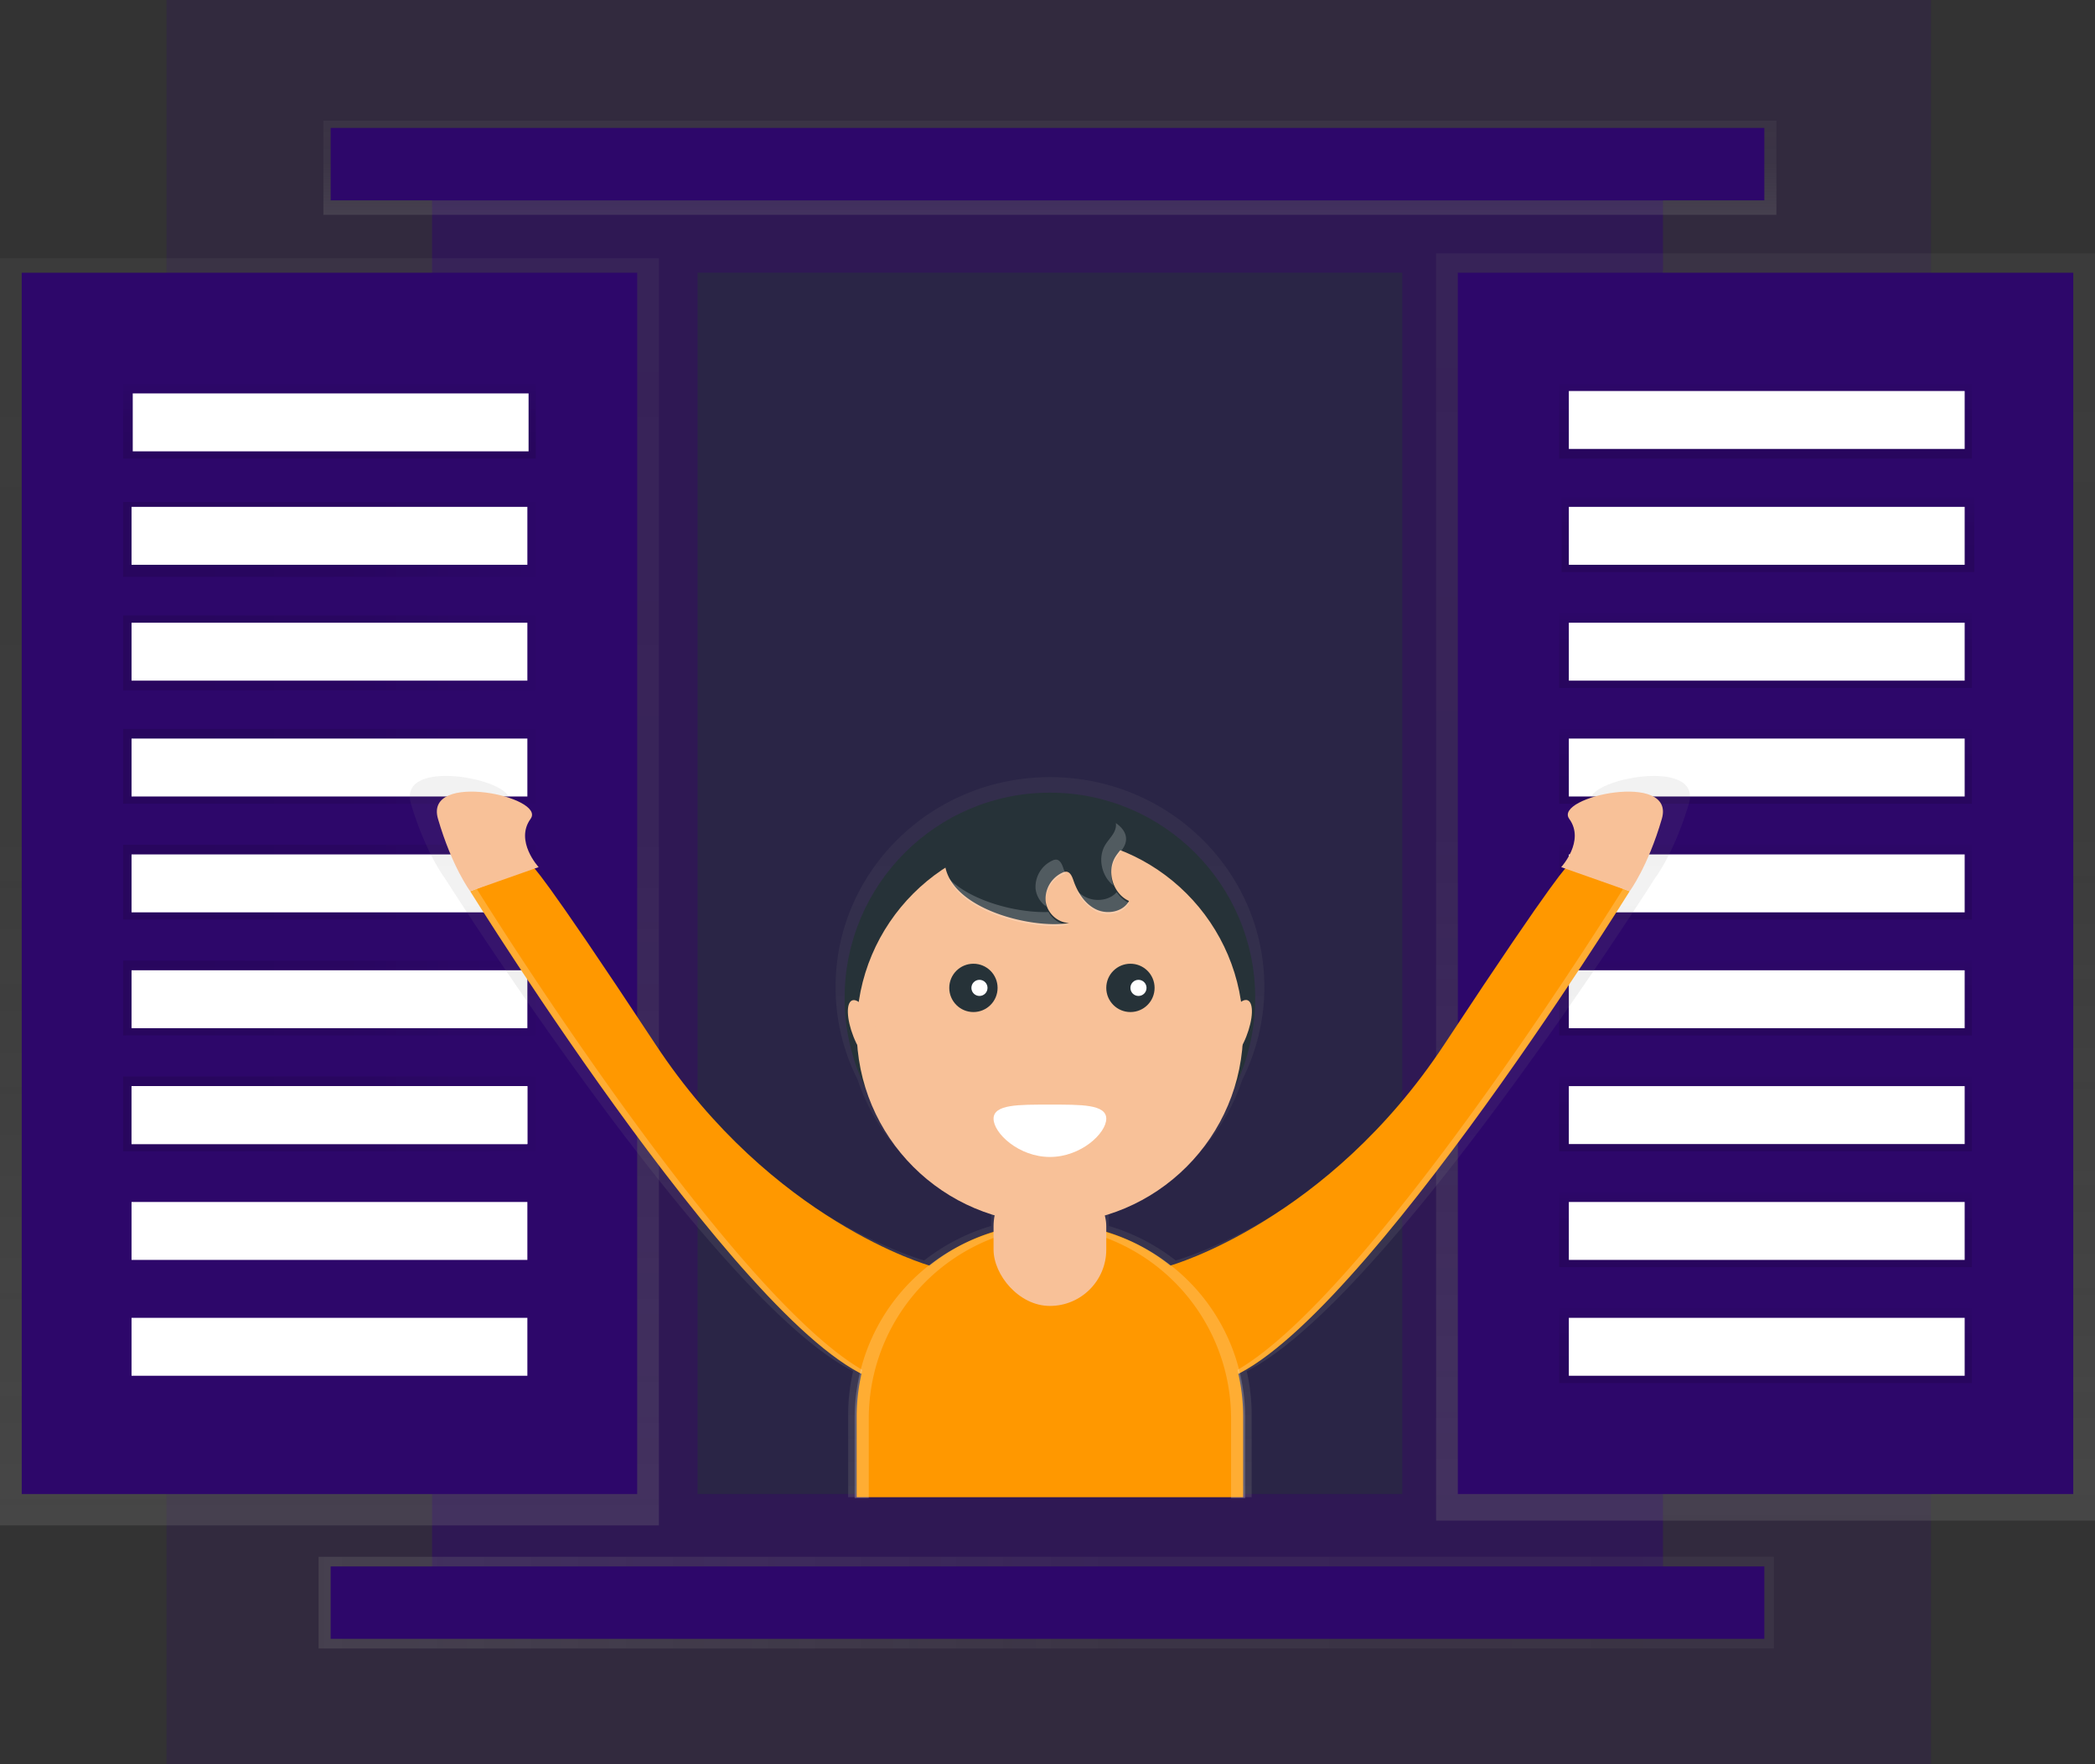 <svg xmlns="http://www.w3.org/2000/svg" xmlns:xlink="http://www.w3.org/1999/xlink" id="fd1e300e-6133-4b79-9025-3394cccdd89f" width="868" height="731" data-name="Layer 1" viewBox="0 0 868 731"><rect x="0" y="0" width="868" height="731" fill="#333333" stroke="none"/><defs><linearGradient id="06147ff9-8cd2-48ac-a1c1-caecd7b6d6a5" x1="731.5" x2="731.5" y1="630" y2="105" gradientUnits="userSpaceOnUse"><stop offset="0" stop-color="gray" stop-opacity=".25"/><stop offset=".54" stop-color="gray" stop-opacity=".12"/><stop offset="1" stop-color="gray" stop-opacity=".1"/></linearGradient><linearGradient id="a49b107c-cf66-4ec6-8282-86ab0caa351c" x1="136.5" x2="136.5" y1="632" y2="107" xlink:href="#06147ff9-8cd2-48ac-a1c1-caecd7b6d6a5"/><linearGradient id="1f9811ff-c8f4-40a6-be63-e60ca0341cbe" x1="136.5" x2="136.5" y1="190" y2="159" gradientUnits="userSpaceOnUse"><stop offset="0" stop-opacity=".12"/><stop offset=".55" stop-opacity=".09"/><stop offset="1" stop-opacity=".02"/></linearGradient><linearGradient id="b9a200bd-353c-4381-b6e1-073e5213fd80" x1="732.5" x2="732.5" y1="237" y2="206" xlink:href="#1f9811ff-c8f4-40a6-be63-e60ca0341cbe"/><linearGradient id="bd740118-0fc8-46fe-baa7-1287731d1ce1" x1="731.5" x2="731.5" y1="285" y2="254" xlink:href="#1f9811ff-c8f4-40a6-be63-e60ca0341cbe"/><linearGradient id="be3dcc85-6798-4804-ad40-40dd5e1bf54d" x1="731.5" x2="731.5" y1="333" y2="302" xlink:href="#1f9811ff-c8f4-40a6-be63-e60ca0341cbe"/><linearGradient id="7951aed1-d6b7-43ca-8fc6-4bf3d931fa96" x1="731.5" x2="731.5" y1="381" y2="350" xlink:href="#1f9811ff-c8f4-40a6-be63-e60ca0341cbe"/><linearGradient id="f7ec873f-c4fc-49e9-9fd3-dd83f2d4e56d" x1="731.5" x2="731.5" y1="429" y2="398" xlink:href="#1f9811ff-c8f4-40a6-be63-e60ca0341cbe"/><linearGradient id="ccdfa92b-51d8-4ad9-a821-9e1bef0af2d7" x1="731.5" x2="731.5" y1="477" y2="446" xlink:href="#1f9811ff-c8f4-40a6-be63-e60ca0341cbe"/><linearGradient id="073d1fbf-61de-45f9-b512-c4899ce091e5" x1="731.5" x2="731.5" y1="525" y2="494" xlink:href="#1f9811ff-c8f4-40a6-be63-e60ca0341cbe"/><linearGradient id="24835175-14ba-470d-95d2-6a8277fcc694" x1="731.5" x2="731.5" y1="573" y2="542" xlink:href="#1f9811ff-c8f4-40a6-be63-e60ca0341cbe"/><linearGradient id="5ff08f58-18b8-40ea-89dd-f61e941fbca5" x1="731.5" x2="731.5" xlink:href="#1f9811ff-c8f4-40a6-be63-e60ca0341cbe"/><linearGradient id="35037972-f4cb-4e52-85d9-6feea861c78a" x1="51" x2="222" y1="223.5" y2="223.5" xlink:href="#1f9811ff-c8f4-40a6-be63-e60ca0341cbe"/><linearGradient id="c11cf938-6a5f-4793-b594-126852022070" x1="51" x2="222" y1="270.5" y2="270.5" xlink:href="#1f9811ff-c8f4-40a6-be63-e60ca0341cbe"/><linearGradient id="68e8be81-276e-4a4c-a07a-ad0995a3c0be" x1="51" x2="222" y1="317.5" y2="317.5" xlink:href="#1f9811ff-c8f4-40a6-be63-e60ca0341cbe"/><linearGradient id="0822cc54-0c46-479a-a5ec-03e9a82962c7" x1="51" x2="222" y1="365.5" y2="365.5" xlink:href="#1f9811ff-c8f4-40a6-be63-e60ca0341cbe"/><linearGradient id="7019b20f-90f6-479e-a238-57a05bc6be32" x1="51" x2="222" y1="413.5" y2="413.5" xlink:href="#1f9811ff-c8f4-40a6-be63-e60ca0341cbe"/><linearGradient id="d42fcc48-79e2-414c-a733-2be802693088" x1="51" x2="222" y1="461.5" y2="461.5" xlink:href="#1f9811ff-c8f4-40a6-be63-e60ca0341cbe"/><linearGradient id="0c4558fc-2870-4523-bb15-f13635f1ebad" x1="132" x2="735" y1="664" y2="664" xlink:href="#06147ff9-8cd2-48ac-a1c1-caecd7b6d6a5"/><linearGradient id="5f8c78d2-e119-41dc-88f5-5bfd3b7b4286" x1="435" x2="435" y1="89" y2="50" xlink:href="#06147ff9-8cd2-48ac-a1c1-caecd7b6d6a5"/><linearGradient id="0b3309b2-8c80-4e02-ba09-43858a03760e" x1="601" x2="601" y1="704.8" y2="406" xlink:href="#06147ff9-8cd2-48ac-a1c1-caecd7b6d6a5"/></defs><title>welcome</title><rect width="731" height="731" x="69" fill="#2d076a" opacity=".2"/><rect width="510" height="595.5" x="179" y="68.25" fill="#2d076a" opacity=".5"/><rect width="273" height="525" x="595" y="105" fill="url(#06147ff9-8cd2-48ac-a1c1-caecd7b6d6a5)"/><rect width="273" height="525" y="107" fill="url(#a49b107c-cf66-4ec6-8282-86ab0caa351c)"/><rect width="255" height="506" x="604" y="113" fill="#2d076a"/><rect width="255" height="506" x="175" y="197.5" fill="#2d076a" transform="translate(439 816.5) rotate(-180)"/><rect width="171" height="31" x="51" y="159" fill="url(#1f9811ff-c8f4-40a6-be63-e60ca0341cbe)"/><rect width="171" height="31" x="647" y="206" fill="url(#b9a200bd-353c-4381-b6e1-073e5213fd80)"/><rect width="171" height="31" x="646" y="254" fill="url(#bd740118-0fc8-46fe-baa7-1287731d1ce1)"/><rect width="171" height="31" x="646" y="302" fill="url(#be3dcc85-6798-4804-ad40-40dd5e1bf54d)"/><rect width="171" height="31" x="646" y="350" fill="url(#7951aed1-d6b7-43ca-8fc6-4bf3d931fa96)"/><rect width="171" height="31" x="646" y="398" fill="url(#f7ec873f-c4fc-49e9-9fd3-dd83f2d4e56d)"/><rect width="171" height="31" x="646" y="446" fill="url(#ccdfa92b-51d8-4ad9-a821-9e1bef0af2d7)"/><rect width="171" height="31" x="646" y="494" fill="url(#073d1fbf-61de-45f9-b512-c4899ce091e5)"/><rect width="171" height="31" x="646" y="542" fill="url(#24835175-14ba-470d-95d2-6a8277fcc694)"/><rect width="171" height="31" x="646" y="159" fill="url(#5ff08f58-18b8-40ea-89dd-f61e941fbca5)"/><rect width="171" height="31" x="51" y="208" fill="url(#35037972-f4cb-4e52-85d9-6feea861c78a)"/><rect width="171" height="31" x="51" y="255" fill="url(#c11cf938-6a5f-4793-b594-126852022070)"/><rect width="171" height="31" x="51" y="302" fill="url(#68e8be81-276e-4a4c-a07a-ad0995a3c0be)"/><rect width="171" height="31" x="51" y="350" fill="url(#0822cc54-0c46-479a-a5ec-03e9a82962c7)"/><rect width="171" height="31" x="51" y="398" fill="url(#7019b20f-90f6-479e-a238-57a05bc6be32)"/><rect width="164" height="24" x="55" y="163" fill="#fff"/><rect width="164" height="24" x="54.5" y="210" fill="#fff"/><rect width="164" height="24" x="54.5" y="258" fill="#fff"/><rect width="164" height="24" x="54.5" y="306" fill="#fff"/><rect width="164" height="24" x="54.5" y="354" fill="#fff"/><rect width="164" height="24" x="54.5" y="402" fill="#fff"/><rect width="171" height="31" x="51" y="446" fill="url(#d42fcc48-79e2-414c-a733-2be802693088)"/><rect width="164" height="24" x="54.5" y="450" fill="#fff"/><rect width="164" height="24" x="54.5" y="450" fill="#fff"/><rect width="164" height="24" x="54.5" y="498" fill="#fff"/><rect width="164" height="24" x="54.5" y="546" fill="#fff"/><rect width="164" height="24" x="650" y="162" fill="#fff"/><rect width="164" height="24" x="650" y="210" fill="#fff"/><rect width="164" height="24" x="650" y="258" fill="#fff"/><rect width="164" height="24" x="650" y="306" fill="#fff"/><rect width="164" height="24" x="650" y="354" fill="#fff"/><rect width="164" height="24" x="650" y="402" fill="#fff"/><rect width="164" height="24" x="650" y="450" fill="#fff"/><rect width="164" height="24" x="650" y="498" fill="#fff"/><rect width="164" height="24" x="650" y="546" fill="#fff"/><rect width="603" height="38" x="132" y="645" fill="url(#0c4558fc-2870-4523-bb15-f13635f1ebad)"/><rect width="594" height="30" x="137" y="649" fill="#2d076a"/><rect width="602" height="39" x="134" y="50" fill="url(#5f8c78d2-e119-41dc-88f5-5bfd3b7b4286)"/><rect width="594" height="30" x="137" y="53" fill="#2d076a"/><rect width="292" height="506" x="289" y="113" fill="#263238" opacity=".5"/><path fill="url(#0b3309b2-8c80-4e02-ba09-43858a03760e)" d="M825.66,417.55c7,9.38-3.48,20.46-3.48,20.46l1.76.61c-2.59,2.87-12.82,15.82-52.26,74.4-50.5,75-118.55,93.71-118.55,93.71h0a84,84,0,0,0-27.73-14.31v-7.08a83,83,0,0,0,55.3-53.48,85.08,85.08,0,0,0,9.14-38.44c0-48-39.77-86.94-88.82-86.94s-88.82,38.93-88.82,86.94a85.08,85.08,0,0,0,9.14,38.44,83,83,0,0,0,55.3,53.48v7.08a84,84,0,0,0-27.73,14.31h0S480.83,588,430.33,513c-39.44-58.58-49.67-71.54-52.26-74.4l1.76-.61s-10.45-11.08-3.48-20.46-46.15-20.46-40.06,0,13.93,30.69,13.93,30.69S461.42,623.6,519.47,652.58a80.43,80.43,0,0,0-2.06,18.12V704.8H684.59V670.7a80.43,80.43,0,0,0-2.06-18.12c58-29,169.25-204.35,169.25-204.35s7.84-10.23,13.93-30.69S818.69,408.17,825.66,417.55Z" transform="translate(-166 -84.5)"/><circle cx="435" cy="413.47" r="85.06" fill="#263238"/><circle cx="435" cy="426.82" r="80.06" fill="#f8c198"/><circle cx="403.31" cy="409.3" r="10.01" fill="#263238"/><circle cx="468.36" cy="409.3" r="10.01" fill="#263238"/><path fill="#fff" d="M624.35,548c0,6-10.45,15.85-23.35,15.85S577.65,554,577.65,548s10.45-5.84,23.35-5.84S624.35,542,624.35,548Z" transform="translate(-166 -84.5)"/><circle cx="405.81" cy="409.3" r="3.34" fill="#fff"/><circle cx="471.69" cy="409.3" r="3.34" fill="#fff"/><path fill="#263238" d="M609,466.88c-4.88,0-9.26-4.24-9.78-9.09a12,12,0,0,1,7-11.75,3.42,3.42,0,0,1,1.47-.38c1.68,0,2.51,2,3.05,3.59,1.68,4.92,4.66,9.72,9.34,12s11.22,1.11,13.69-3.47c-6.62-2.95-9.45-12.21-5.6-18.35,1.49-2.37,3.81-4.38,4.28-7.14.86-5-4.62-8.64-9.47-10.14-14-4.33-62.8-4.81-65.49,16.08C554.67,460.27,593.63,469.8,609,466.88Z" transform="translate(-166 -84.5)"/><ellipse cx="524.27" cy="512.15" fill="#f8c198" rx="5" ry="14.18" transform="translate(-317.38 143.66) rotate(-21.53)"/><ellipse cx="677.73" cy="512.15" fill="#f8c198" rx="14.18" ry="5" transform="translate(-213.42 870.11) rotate(-68.47)"/><path fill="#ff9800" d="M650.91,608.84s65.17-18.3,113.54-91.69,50.87-73.59,50.87-73.59l25.85,10.21S721.09,647.25,669.39,657.26,650.91,608.84,650.91,608.84Z" transform="translate(-166 -84.5)"/><path fill="#f8c198" d="M812.83,443.77s10-10.84,3.34-20,44.2-20,38.36,0-13.34,30-13.34,30Z" transform="translate(-166 -84.5)"/><path fill="#ff9800" d="M551.09,608.84s-65.17-18.3-113.54-91.69-50.87-73.59-50.87-73.59l-25.85,10.21s120.09,193.48,171.8,203.49S551.09,608.84,551.09,608.84Z" transform="translate(-166 -84.5)"/><path fill="#f8c198" d="M389.17,443.77s-10-10.84-3.34-20-44.2-20-38.36,0,13.34,30,13.34,30Z" transform="translate(-166 -84.5)"/><g opacity=".2"><path fill="#fff" d="M628.29,427.27c-.48,2.76-2.8,4.76-4.28,7.14-3.37,5.38-1.62,13.16,3.32,17a12.79,12.79,0,0,1,.85-11.14c1.49-2.37,3.81-4.38,4.28-7.14.54-3.13-1.41-5.73-4.13-7.6A6,6,0,0,1,628.29,427.27Z" transform="translate(-166 -84.5)"/><path fill="#fff" d="M607.46,446.51c-.32-.75-.62-1.51-.88-2.27-.54-1.59-1.37-3.54-3.05-3.59a3.42,3.42,0,0,0-1.47.38,12,12,0,0,0-7,11.75,10.53,10.53,0,0,0,4.47,7.35,9.4,9.4,0,0,1-.3-1.51,12,12,0,0,1,7-11.75A3.87,3.87,0,0,1,607.46,446.51Z" transform="translate(-166 -84.5)"/><path fill="#fff" d="M600.41,462.35c-12.16.51-31.78-4.13-41.45-14,7.22,15.36,37.05,21.79,50,19.32A10.08,10.08,0,0,1,600.41,462.35Z" transform="translate(-166 -84.5)"/><path fill="#fff" d="M628.68,454.11c-2.92,3.43-8.58,4.15-12.75,2.12a14.54,14.54,0,0,1-3.7-2.61,17.84,17.84,0,0,0,7.87,8.44c4.68,2.27,11.22,1.11,13.69-3.47A11.88,11.88,0,0,1,628.68,454.11Z" transform="translate(-166 -84.5)"/></g><path fill="#fff" d="M837.85,453.77S717.76,647.25,666,657.26a60.33,60.33,0,0,1-9.07,1.11,53.05,53.05,0,0,0,12.41-1.11c51.71-10,171.8-203.49,171.8-203.49l-2.68-.95C838.09,453.45,837.85,453.77,837.85,453.77Z" opacity=".2" transform="translate(-166 -84.5)"/><path fill="#fff" d="M364.15,453.77S484.24,647.25,536,657.26a60.33,60.33,0,0,0,9.07,1.11,53.05,53.05,0,0,1-12.41-1.11c-51.71-10-171.8-203.49-171.8-203.49l2.68-.95C363.91,453.45,364.15,453.77,364.15,453.77Z" opacity=".2" transform="translate(-166 -84.5)"/><path fill="#ff9800" d="M435,506.88h0a80.06,80.06,0,0,1,80.06,80.06V620.3a0,0,0,0,1,0,0H354.94a0,0,0,0,1,0,0V586.94A80.06,80.06,0,0,1,435,506.88Z"/><path fill="#fff" d="M601.83,591.8h0a80.93,80.93,0,0,0-8.72.47c1,0,1.91-.06,2.88-.06h0a80.06,80.06,0,0,1,80.06,80.06v32.94h5.84V671.86A80.06,80.06,0,0,0,601.83,591.8Z" opacity=".2" transform="translate(-166 -84.5)"/><path fill="#fff" d="M600.17,591.8h0a80.93,80.93,0,0,1,8.72.47c-1,0-1.91-.06-2.88-.06h0a80.06,80.06,0,0,0-80.06,80.06v32.94h-5.84V671.86A80.06,80.06,0,0,1,600.17,591.8Z" opacity=".2" transform="translate(-166 -84.5)"/><rect width="46.7" height="56.29" x="411.65" y="484.78" fill="#f8c198" rx="23.35" ry="23.35"/></svg>